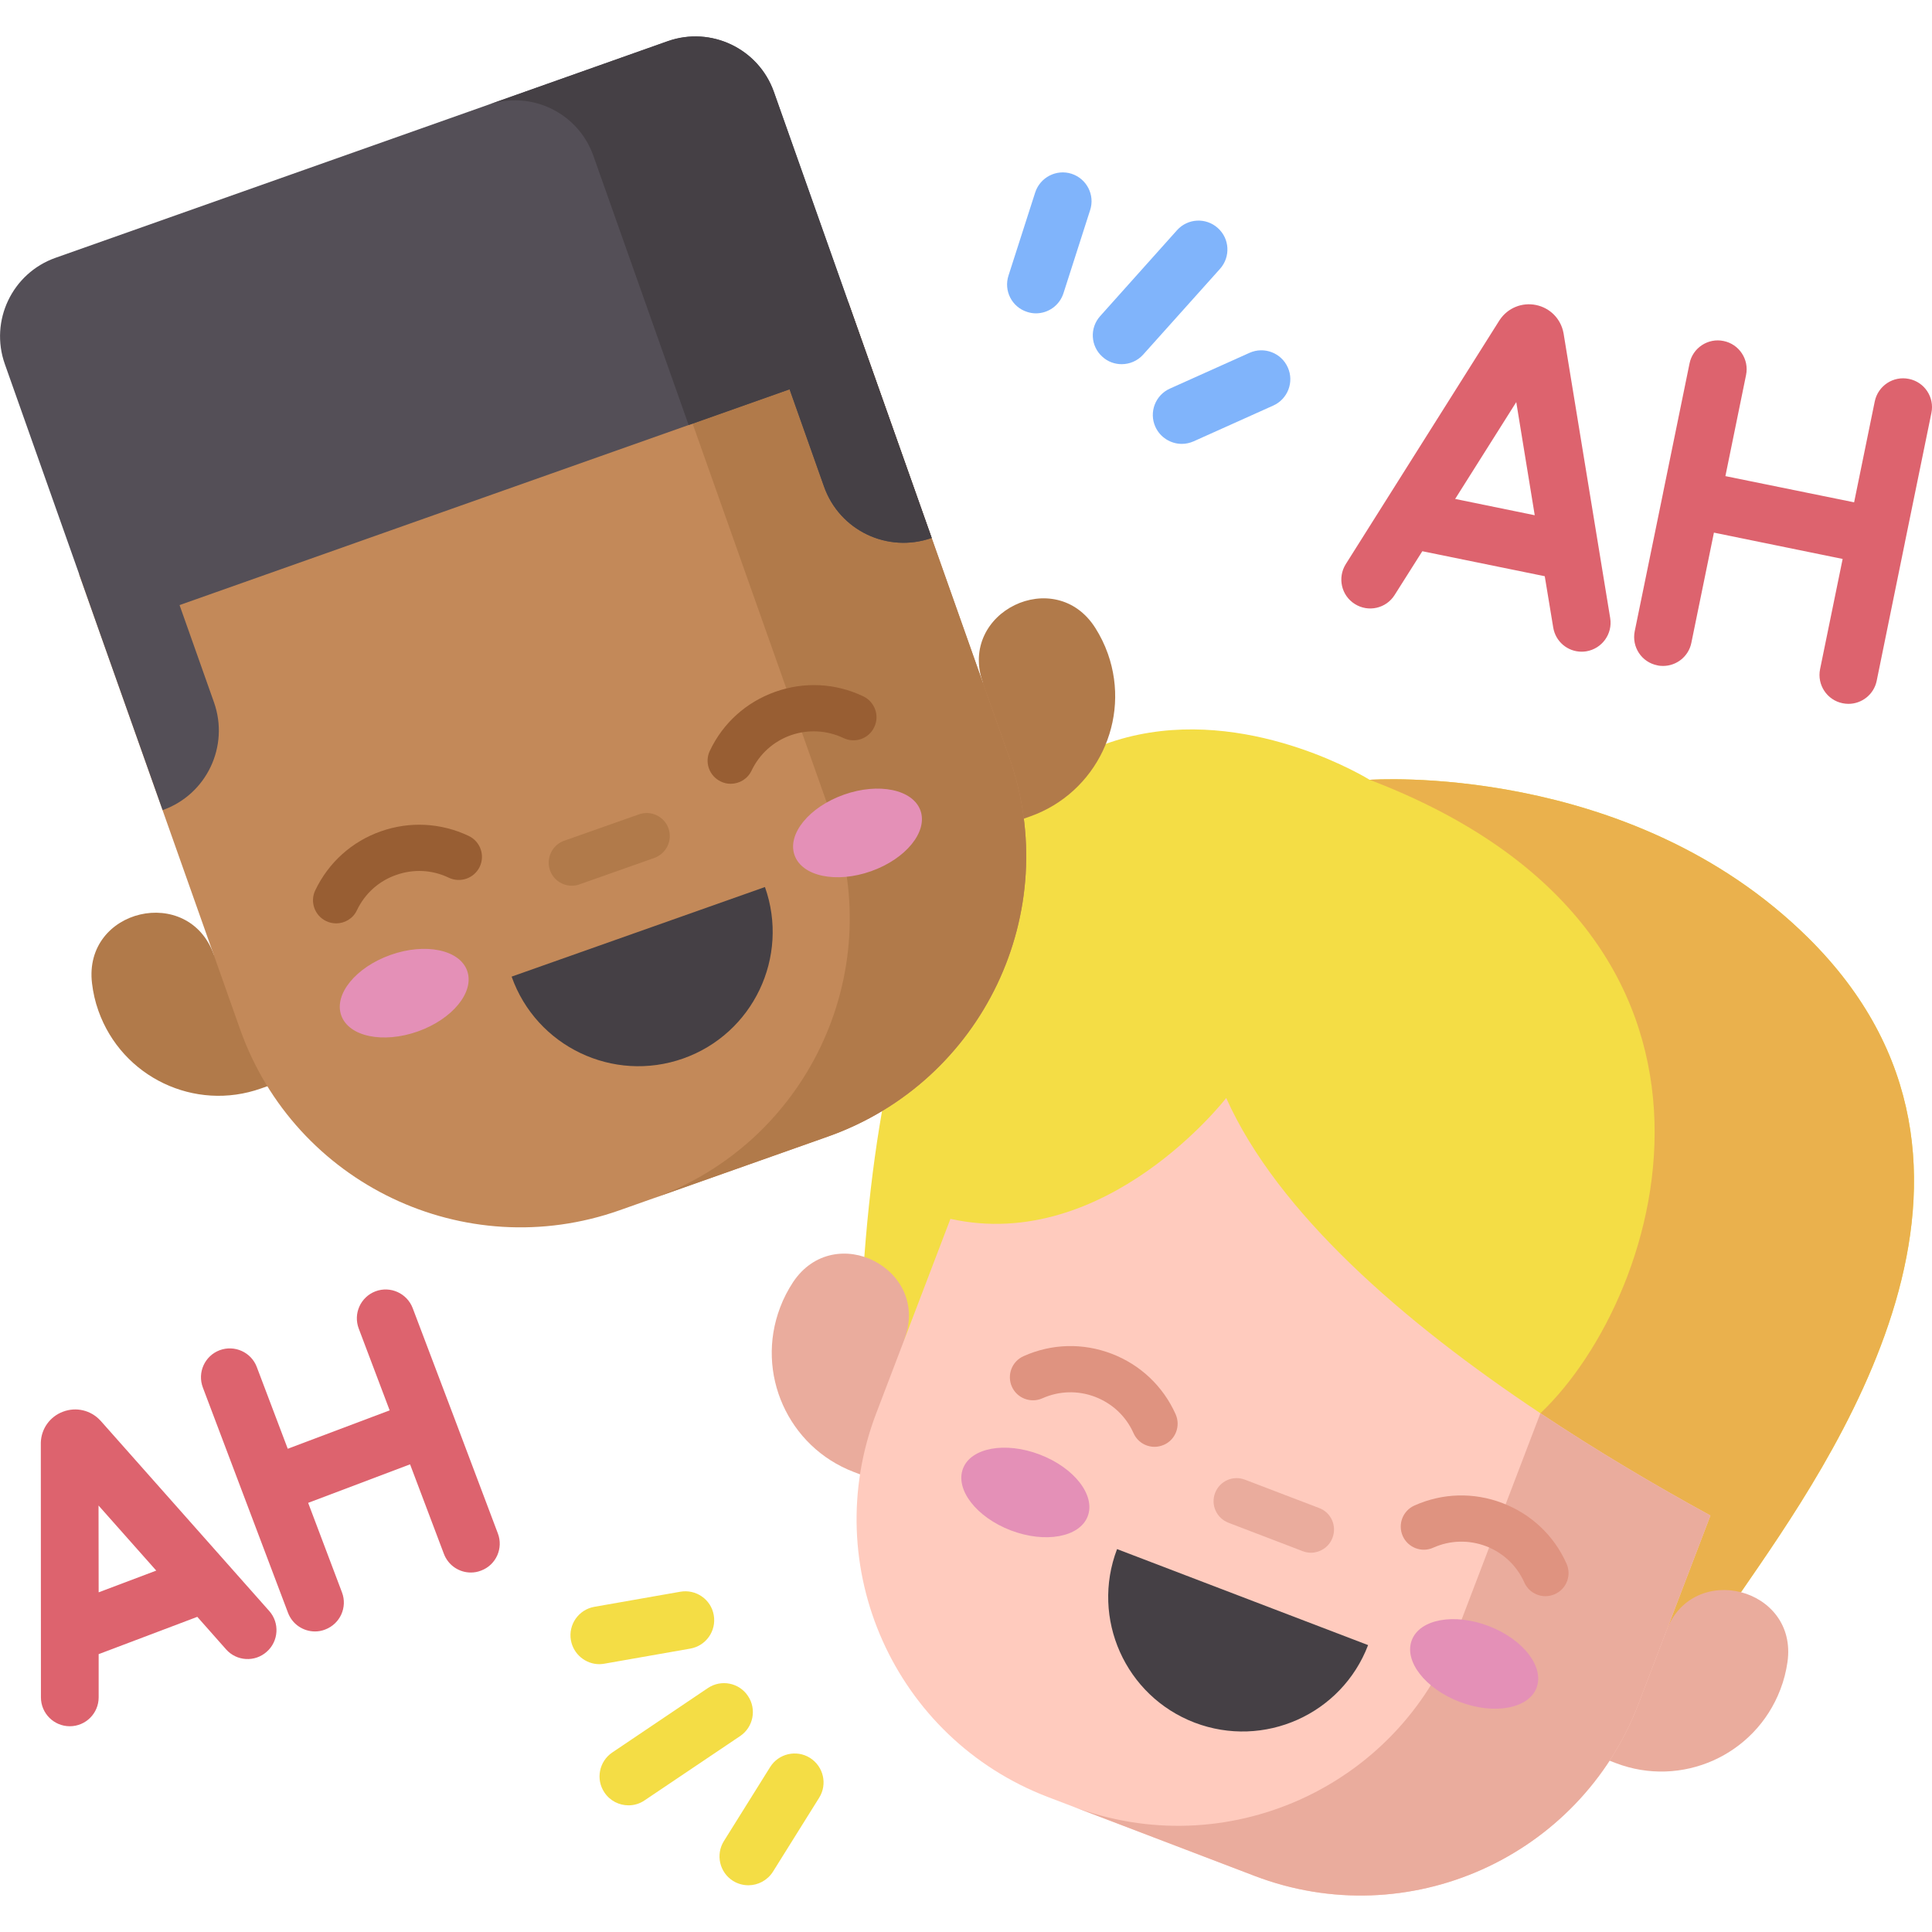 <svg width="16" height="16" viewBox="0 0 16 16" fill="none" xmlns="http://www.w3.org/2000/svg">
<g clip-path="url(#clip0_2160_55156)">
<path d="M7.158 10.409L7.257 11.703L14.418 13.186C15.164 12.101 16.898 9.671 14.975 7.767C13.495 6.302 11.343 6.458 11.343 6.458C11.343 6.458 7.629 4.145 7.158 10.409Z" fill="#F4DD45"/>
<path d="M12.757 11.704L12.859 14.34L14.418 13.186C15.164 12.101 16.898 9.671 14.975 7.767C13.495 6.302 11.343 6.458 11.343 6.458C14.699 7.74 13.794 10.72 12.757 11.704Z" fill="#EAB14D"/>
<path d="M13.381 14.601C13.926 14.81 14.536 14.537 14.744 13.992C14.773 13.917 14.792 13.841 14.803 13.765C14.892 13.149 14.022 12.924 13.8 13.504L7.489 11.093C7.711 10.512 6.913 10.101 6.568 10.618C6.526 10.682 6.489 10.752 6.461 10.827C6.253 11.372 6.526 11.982 7.07 12.19" fill="#EAAC9D"/>
<path d="M7.871 10.094L7.257 11.703C6.771 12.973 7.407 14.396 8.678 14.882L10.389 15.535C11.659 16.021 13.082 15.384 13.568 14.114L14.165 12.551C13.706 12.3 13.224 12.015 12.757 11.704C11.625 10.951 10.581 10.045 10.155 9.093C10.155 9.093 9.162 10.38 7.871 10.094Z" fill="#FFCBBE"/>
<path d="M8.878 14.958L10.389 15.535C11.659 16.021 13.082 15.384 13.568 14.114L14.165 12.551C13.706 12.3 13.224 12.015 12.757 11.704L12.057 13.537C11.571 14.807 10.148 15.443 8.878 14.958Z" fill="#EAAC9D"/>
<path d="M8.371 12.674C8.086 12.565 7.909 12.336 7.975 12.162C8.041 11.989 8.326 11.937 8.611 12.046C8.897 12.155 9.074 12.384 9.008 12.557C8.942 12.73 8.657 12.783 8.371 12.674Z" fill="#E490B7"/>
<path d="M12.088 14.094C11.803 13.985 11.625 13.756 11.692 13.583C11.758 13.409 12.043 13.357 12.328 13.466C12.614 13.575 12.791 13.804 12.725 13.978C12.658 14.151 12.373 14.203 12.088 14.094Z" fill="#E490B7"/>
<path d="M10.856 12.859C10.933 12.859 11.006 12.812 11.035 12.736C11.073 12.637 11.024 12.526 10.925 12.489L10.31 12.254C10.211 12.216 10.101 12.265 10.063 12.364C10.025 12.463 10.075 12.573 10.174 12.611L10.788 12.846C10.811 12.855 10.834 12.859 10.856 12.859Z" fill="#EAAC9D"/>
<path d="M11.33 13.624C11.111 14.198 10.467 14.485 9.893 14.266C9.319 14.046 9.032 13.403 9.251 12.829L11.33 13.624Z" fill="#454045"/>
<path d="M12.799 13.219C12.825 13.219 12.851 13.213 12.877 13.202C12.973 13.159 13.017 13.046 12.973 12.949C12.87 12.717 12.681 12.539 12.443 12.448C12.205 12.357 11.946 12.364 11.714 12.468C11.617 12.511 11.574 12.624 11.617 12.721C11.66 12.817 11.774 12.861 11.87 12.817C12.009 12.755 12.164 12.751 12.307 12.805C12.449 12.86 12.562 12.966 12.624 13.106C12.656 13.177 12.726 13.219 12.799 13.219Z" fill="#DF9380"/>
<path d="M9.562 11.982C9.588 11.982 9.614 11.976 9.64 11.965C9.736 11.922 9.779 11.809 9.736 11.712C9.632 11.48 9.444 11.302 9.206 11.211C8.968 11.12 8.709 11.127 8.477 11.231C8.38 11.274 8.337 11.387 8.38 11.484C8.423 11.58 8.536 11.623 8.633 11.58C8.772 11.518 8.927 11.514 9.069 11.568C9.212 11.623 9.325 11.729 9.387 11.868C9.419 11.94 9.488 11.982 9.562 11.982Z" fill="#DF9380"/>
<path d="M8.532 6.761C9.081 6.566 9.369 5.963 9.175 5.414C9.148 5.338 9.113 5.267 9.072 5.202C8.741 4.676 7.932 5.068 8.14 5.654L1.771 7.907C1.563 7.321 0.688 7.525 0.762 8.143C0.771 8.219 0.788 8.296 0.815 8.371C1.01 8.921 1.613 9.209 2.162 9.014" fill="#B17A4A"/>
<path d="M7.025 2.502L8.357 6.269C8.811 7.551 8.139 8.958 6.858 9.412L5.131 10.023C3.849 10.476 2.442 9.805 1.988 8.523L0.655 4.756" fill="#C38959"/>
<path d="M5.396 9.929L6.858 9.412C8.139 8.958 8.811 7.551 8.357 6.269L7.025 2.502L5.563 3.02L6.896 6.786C7.349 8.068 6.677 9.475 5.396 9.929Z" fill="#B17A4A"/>
<path d="M2.826 8.409C2.764 8.234 2.947 8.01 3.235 7.908C3.523 7.806 3.807 7.865 3.869 8.04C3.931 8.215 3.748 8.44 3.46 8.542C3.172 8.644 2.888 8.585 2.826 8.409Z" fill="#E490B7"/>
<path d="M6.58 7.082C6.518 6.907 6.701 6.683 6.989 6.581C7.277 6.479 7.561 6.538 7.623 6.713C7.685 6.888 7.502 7.113 7.214 7.215C6.926 7.317 6.642 7.258 6.58 7.082Z" fill="#E490B7"/>
<path d="M4.735 7.335C4.756 7.335 4.778 7.332 4.799 7.324L5.419 7.105C5.519 7.069 5.571 6.96 5.536 6.86C5.501 6.761 5.391 6.709 5.292 6.744L4.671 6.963C4.572 6.999 4.52 7.108 4.555 7.208C4.583 7.286 4.656 7.335 4.735 7.335Z" fill="#B17A4A"/>
<path d="M0.46 2.135L5.529 0.342C5.888 0.215 6.282 0.403 6.409 0.761L7.025 2.502L7.198 2.991L7.716 4.455C7.352 4.584 6.952 4.393 6.824 4.029L6.539 3.224L1.487 5.011L1.772 5.816C1.901 6.18 1.711 6.58 1.347 6.709L0.828 5.244L0.656 4.756L0.04 3.015C-0.087 2.656 0.101 2.262 0.46 2.135Z" fill="#544F57"/>
<path d="M4.034 0.871C4.393 0.743 4.787 0.931 4.914 1.29L5.703 3.52L6.539 3.224L6.824 4.029C6.888 4.211 7.02 4.35 7.181 4.427C7.343 4.504 7.534 4.519 7.716 4.455L6.409 0.761C6.282 0.402 5.888 0.214 5.529 0.341L4.034 0.871Z" fill="#454045"/>
<path d="M6.335 7.346C6.54 7.925 6.237 8.561 5.658 8.766C5.078 8.971 4.442 8.667 4.237 8.088L6.335 7.346Z" fill="#454045"/>
<path d="M6.051 6.491C6.123 6.491 6.191 6.451 6.224 6.382C6.29 6.244 6.405 6.14 6.549 6.089C6.692 6.039 6.847 6.047 6.985 6.112C7.08 6.158 7.195 6.118 7.24 6.022C7.286 5.927 7.245 5.813 7.15 5.767C6.92 5.657 6.661 5.644 6.421 5.729C6.181 5.814 5.988 5.987 5.879 6.217C5.833 6.312 5.873 6.426 5.969 6.472C5.995 6.485 6.023 6.491 6.051 6.491Z" fill="#985E33"/>
<path d="M2.784 7.647C2.855 7.647 2.924 7.607 2.956 7.538C3.022 7.4 3.137 7.296 3.281 7.246C3.425 7.195 3.58 7.203 3.717 7.269C3.813 7.314 3.927 7.274 3.973 7.178C4.018 7.083 3.978 6.969 3.882 6.923C3.652 6.814 3.394 6.8 3.153 6.885C2.913 6.97 2.721 7.143 2.611 7.373C2.565 7.468 2.606 7.583 2.701 7.628C2.728 7.641 2.756 7.647 2.784 7.647Z" fill="#985E33"/>
<path d="M9.289 3.016C9.355 3.016 9.42 2.989 9.467 2.937L10.104 2.226C10.192 2.127 10.184 1.976 10.085 1.888C9.987 1.8 9.836 1.808 9.748 1.906L9.111 2.618C9.023 2.716 9.031 2.867 9.13 2.955C9.175 2.996 9.232 3.016 9.289 3.016Z" fill="#80B4FB"/>
<path d="M8.579 2.595C8.681 2.595 8.774 2.53 8.807 2.429L9.028 1.74C9.069 1.615 9 1.48 8.874 1.439C8.749 1.399 8.614 1.468 8.573 1.594L8.352 2.282C8.311 2.408 8.38 2.543 8.506 2.583C8.53 2.591 8.555 2.595 8.579 2.595Z" fill="#80B4FB"/>
<path d="M9.787 3.676C9.82 3.676 9.853 3.669 9.885 3.655L10.544 3.359C10.665 3.305 10.719 3.163 10.665 3.043C10.611 2.922 10.469 2.868 10.348 2.922L9.689 3.218C9.568 3.272 9.514 3.414 9.568 3.534C9.608 3.623 9.696 3.676 9.787 3.676Z" fill="#80B4FB"/>
<path d="M5.205 14.951C5.251 14.951 5.297 14.938 5.338 14.91L6.13 14.377C6.239 14.303 6.268 14.154 6.194 14.045C6.121 13.935 5.972 13.906 5.862 13.98L5.071 14.513C4.961 14.587 4.932 14.736 5.006 14.845C5.052 14.914 5.128 14.951 5.205 14.951Z" fill="#F4DD45"/>
<path d="M6.198 15.613C6.277 15.613 6.355 15.573 6.401 15.501L6.784 14.888C6.854 14.776 6.82 14.629 6.708 14.558C6.596 14.488 6.448 14.522 6.378 14.634L5.995 15.247C5.925 15.359 5.959 15.507 6.071 15.577C6.11 15.601 6.154 15.613 6.198 15.613Z" fill="#F4DD45"/>
<path d="M4.964 13.782C4.977 13.782 4.991 13.78 5.005 13.778L5.717 13.653C5.847 13.63 5.934 13.506 5.911 13.376C5.889 13.246 5.764 13.159 5.634 13.182L4.922 13.307C4.792 13.33 4.705 13.454 4.728 13.584C4.749 13.7 4.85 13.782 4.964 13.782Z" fill="#F4DD45"/>
<path d="M11.145 4.672L12.417 2.654C12.419 2.652 12.42 2.65 12.421 2.648C12.487 2.55 12.605 2.502 12.721 2.526C12.837 2.55 12.926 2.64 12.948 2.757C12.948 2.758 12.948 2.76 12.949 2.762L13.335 5.119C13.356 5.249 13.268 5.372 13.137 5.394C13.124 5.396 13.111 5.397 13.098 5.397C12.983 5.397 12.882 5.314 12.863 5.196L12.793 4.772L11.779 4.565L11.55 4.927C11.48 5.039 11.332 5.073 11.22 5.002C11.108 4.932 11.075 4.784 11.145 4.672ZM12.71 4.267L12.557 3.33L12.051 4.132L12.71 4.267Z" fill="#DD636E"/>
<path d="M13.773 4.082C13.773 4.081 13.773 4.081 13.773 4.081C13.773 4.081 13.773 4.081 13.773 4.081L13.992 3.01C14.018 2.881 14.145 2.797 14.274 2.824C14.403 2.85 14.487 2.977 14.46 3.106L14.289 3.943L15.355 4.16L15.526 3.324C15.553 3.195 15.679 3.111 15.809 3.138C15.938 3.164 16.022 3.29 15.995 3.42L15.776 4.49C15.776 4.49 15.776 4.491 15.776 4.491C15.776 4.491 15.776 4.491 15.776 4.491L15.542 5.638C15.519 5.751 15.419 5.829 15.308 5.829C15.292 5.829 15.276 5.827 15.26 5.824C15.13 5.798 15.047 5.671 15.073 5.542L15.26 4.629L14.194 4.411L14.007 5.324C13.984 5.437 13.884 5.515 13.773 5.515C13.757 5.515 13.741 5.514 13.725 5.51C13.595 5.484 13.512 5.358 13.538 5.228L13.773 4.082Z" fill="#DD636E"/>
<path d="M0.338 11.948C0.341 11.832 0.414 11.731 0.522 11.691C0.63 11.65 0.751 11.678 0.83 11.763C0.832 11.764 0.833 11.766 0.834 11.767L2.23 13.342C2.317 13.44 2.308 13.592 2.209 13.679C2.111 13.767 1.959 13.758 1.872 13.659L1.634 13.39L0.817 13.699L0.817 14.057C0.817 14.189 0.71 14.296 0.578 14.296L0.578 14.296C0.446 14.296 0.339 14.189 0.339 14.057L0.338 11.956C0.338 11.953 0.338 11.951 0.338 11.948ZM1.294 13.007L0.816 12.468L0.817 13.187L1.294 13.007Z" fill="#DD636E"/>
<path d="M1.819 11.182C1.942 11.136 2.081 11.198 2.127 11.322L2.383 11.998L3.227 11.68L2.971 11.003C2.924 10.879 2.986 10.741 3.11 10.694C3.233 10.648 3.371 10.71 3.418 10.834L3.759 11.734C3.759 11.734 3.759 11.734 3.759 11.734C3.759 11.734 3.759 11.734 3.759 11.734L4.123 12.699C4.17 12.822 4.108 12.961 3.984 13.007C3.956 13.018 3.928 13.023 3.899 13.023C3.803 13.023 3.712 12.964 3.676 12.868L3.396 12.127L2.552 12.446L2.832 13.187C2.879 13.31 2.817 13.448 2.693 13.495C2.665 13.506 2.637 13.511 2.609 13.511C2.512 13.511 2.421 13.452 2.385 13.356L1.68 11.491C1.633 11.367 1.695 11.229 1.819 11.182Z" fill="#DD636E"/>
</g>
<defs>
<clipPath id="clip0_2160_55156">
<rect width="16" height="16" fill="white" transform="matrix(-1 -8.74228e-08 -8.74228e-08 1 16 0)"/>
</clipPath>
</defs>
</svg>
